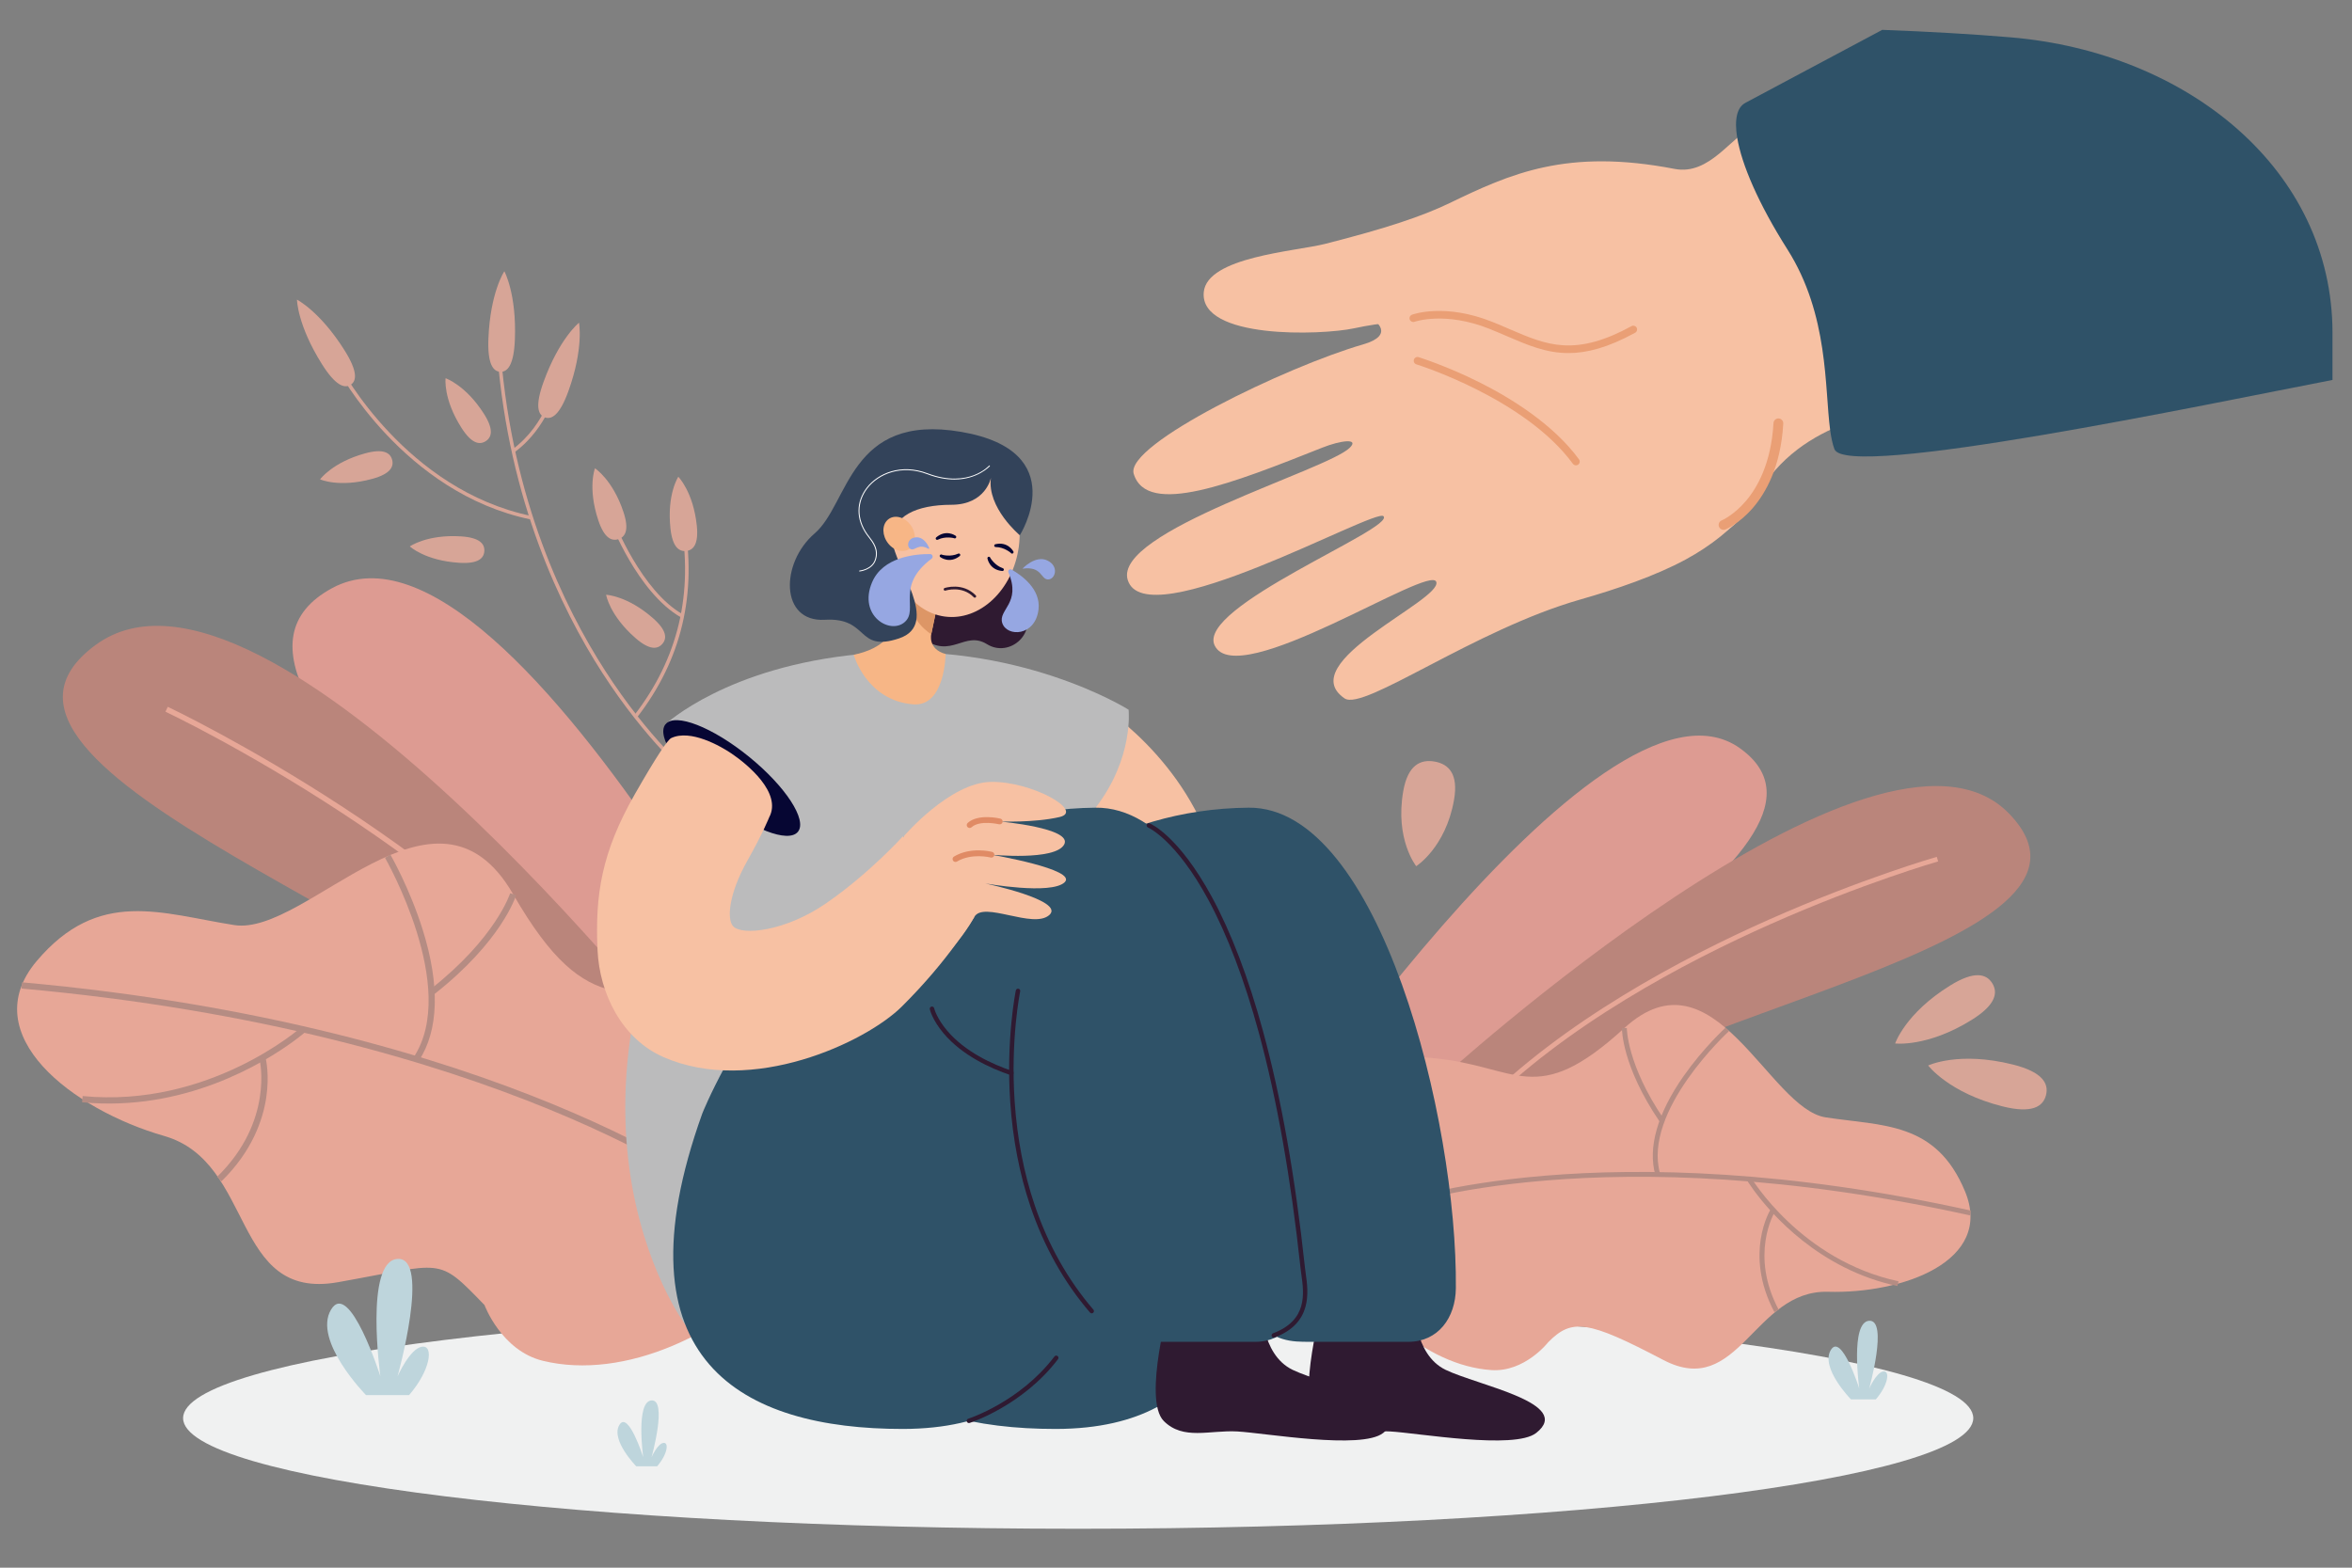<?xml version="1.0" encoding="utf-8"?>
<!-- Generator: Adobe Illustrator 25.4.1, SVG Export Plug-In . SVG Version: 6.00 Build 0)  -->
<svg version="1.1" id="_x3C_Layer_x3E_" xmlns="http://www.w3.org/2000/svg" xmlns:xlink="http://www.w3.org/1999/xlink" x="0px"
	 y="0px" viewBox="0 0 2760 1840" style="enable-background:new 0 0 2760 1840;" xml:space="preserve">
<rect x="0" y="0" width="2760" height="1840" fill="#808080" stroke="none"/>
<style type="text/css">
	.st0{fill:#F0F1F1;}
	.st1{fill:#42428E;}
	.st2{fill:#D7A597;}
	.st3{fill:#DD9B92;}
	.st4{fill:#BA857B;}
	.st5{fill:#E7A797;}
	.st6{fill:#B58C83;}
	.st7{fill:#F7C1A3;}
	.st8{fill:#2F1A31;}
	.st9{fill:#2F5268;}
	.st10{fill:#BBBBBC;}
	.st11{fill:#F7B686;}
	.st12{fill:#DD9666;}
	.st13{fill:#060633;}
	.st14{fill:#33435A;}
	.st15{fill:#E08B65;}
	.st16{fill:#96A7E2;}
	.st17{fill:#FFFFFF;}
	.st18{fill:#EA9F75;}
	.st19{fill:#BED5DC;}
</style>
<g>
	<path class="st0" d="M2315.57,1664.45c0,71.72-470.26,129.86-1050.36,129.86c-580.09,0-1050.35-58.14-1050.35-129.86
		c0-71.72,470.26-129.86,1050.35-129.86C1845.31,1534.59,2315.57,1592.73,2315.57,1664.45z"/>
</g>
<g>
	<path class="st1" d="M1200.68,1654.34l-2.89-0.31c0.21-1.94-0.34-3.53-1.67-4.87c-2.68-2.7-8.47-4.36-16.74-4.79
		c-6.44-0.33-12.1,0.21-12.16,0.21l-0.49-2.86c7.63-1.88,28.02-8.42,30.76-16.01c0.59-1.64,0.28-3.25-0.96-4.92
		c-7.37-9.96-33.76,4.06-43.31,10.3l-1.59-2.43c1.5-0.98,36.74-23.8,47.24-9.59c1.83,2.48,2.29,5.04,1.35,7.63
		c-2.35,6.5-13.69,11.63-22.4,14.69c7.23,0.23,16.13,1.46,20.36,5.72C1200.14,1649.09,1200.98,1651.52,1200.68,1654.34z"/>
</g>
<g>
	<g>
		<path class="st2" d="M436.82,562.05c21.13-5.76,25.59-14.19,23.33-22.47c-2.26-8.28-10.37-13.28-31.51-7.52
			c-38.5,10.5-53.02,30.56-53.02,30.56S397.76,572.7,436.82,562.05z"/>
	</g>
	<g>
		<path class="st2" d="M539,660.57c21.86,1.39,28.8-5.15,29.35-13.71c0.54-8.57-5.52-15.93-27.38-17.31
			c-39.82-2.53-60.05,11.77-60.05,11.77S498.6,658.01,539,660.57z"/>
	</g>
	<g>
		<g>
			<g>
				<path class="st2" d="M809.31,912.5l2.63-3.21c-0.49-0.41-50-41.49-102.13-122.55c-48.09-74.8-108.31-199.9-122.09-371.13
					l-4.13,0.33c13.85,172.18,74.44,297.98,122.84,373.2C758.9,870.68,808.82,912.09,809.31,912.5z"/>
			</g>
		</g>
		<g>
			<g>
				<path class="st2" d="M622.9,609.7l0.84-4.06C476.31,575.11,400.4,432.52,399.65,431.09l-3.68,1.92
					C396.74,434.46,473.51,578.76,622.9,609.7z"/>
			</g>
		</g>
		<g>
			<g>
				<path class="st2" d="M618.42,518.03c29.43-30.12,36.59-67.62,36.67-68.05l-4.08-0.74c-0.09,0.48-9.31,48.49-49.92,78.41
					l2.46,3.34C609.05,526.94,613.99,522.57,618.42,518.03z"/>
			</g>
		</g>
		<g>
			<g>
				<path class="st2" d="M747.39,842.22c52.59-67.68,71.12-146.05,55.09-232.95c-0.55-3.01-1.08-5.85-1.03-6.5
					c0,0.01-0.01,0.2-0.14,0.46l-3.73-1.81c-0.53,1.1-0.33,2.32,0.83,8.61c15.81,85.69-2.45,162.96-54.28,229.66L747.39,842.22z"/>
			</g>
		</g>
		<g>
			<g>
				<path class="st2" d="M799.61,724.89l2.02-3.62c-49.13-27.44-80.94-109.15-81.26-109.98l-3.87,1.48
					c0.08,0.21,8.18,21.17,22.35,45.28C751.99,680.4,773.19,710.14,799.61,724.89z"/>
			</g>
		</g>
		<g>
			<g>
				<path class="st2" d="M573.13,397.47c-1.18,29.52,5.43,38.57,14,38.92c8.58,0.34,15.88-8.16,17.06-37.68
					c2.15-53.77-12.35-80.37-12.35-80.37S575.31,342.92,573.13,397.47z"/>
			</g>
		</g>
		<g>
			<g>
				<path class="st2" d="M637.74,448.57c-10.02,27.79-6.46,38.41,1.62,41.33c8.08,2.91,17.6-2.99,27.63-30.78
					c18.26-50.62,12.46-80.36,12.46-80.36S656.26,397.22,637.74,448.57z"/>
			</g>
		</g>
		<g>
			<g>
				<path class="st2" d="M702.1,610.71c6.91,20.78,15.57,24.77,23.72,22.06c8.15-2.71,12.69-11.09,5.78-31.87
					c-12.59-37.86-33.43-51.26-33.43-51.26S689.32,572.29,702.1,610.71z"/>
			</g>
		</g>
		<g>
			<g>
				<path class="st2" d="M541.56,502.21c11.76,18.48,21.13,20.24,28.37,15.63c7.24-4.61,9.62-13.84-2.15-32.32
					c-21.43-33.66-44.9-41.58-44.9-41.58S519.81,468.06,541.56,502.21z"/>
			</g>
		</g>
		<g>
			<g>
				<path class="st2" d="M745.58,748.77c16.48,14.43,25.97,13.48,31.62,7.02c5.65-6.46,5.34-15.99-11.15-30.42
					c-30.02-26.28-54.78-27.29-54.78-27.29S715.12,722.11,745.58,748.77z"/>
			</g>
		</g>
		<g>
			<g>
				<path class="st2" d="M786.74,620.07c2.3,21.78,9.91,27.53,18.45,26.63c8.54-0.9,14.77-8.11,12.47-29.9
					c-4.2-39.68-21.68-57.22-21.68-57.22S782.48,579.81,786.74,620.07z"/>
			</g>
		</g>
		<g>
			<g>
				<path class="st2" d="M377.86,427.52c15.74,25,26.31,28.73,33.57,24.16c7.27-4.57,8.48-15.72-7.26-40.72
					c-28.66-45.54-55.67-59.27-55.67-59.27S348.78,381.31,377.86,427.52z"/>
			</g>
		</g>
	</g>
</g>
<g>
	<path class="st3" d="M1008.73,1388.36c0,0-401.81-815.43-618.97-698.09c-217.17,117.34,390.31,486.75,499.76,727.84
		L1008.73,1388.36z"/>
</g>
<g>
	<path class="st4" d="M802.25,1231.06c0,0-490.34-620.97-690.19-473.99c-199.85,146.98,440.66,339.14,576.44,524.69L802.25,1231.06z
		"/>
</g>
<g>
	<g>
		<path class="st5" d="M738.87,1259.98c-91.44-129.85-234.66-238.39-338.71-306.59c-112.8-73.93-205.08-117.64-206-118.08l2.7-5.74
			c0.92,0.43,93.6,44.34,206.77,118.51c104.51,68.5,248.4,177.57,340.42,308.24L738.87,1259.98z"/>
	</g>
</g>
<g>
	<g>
		<path class="st5" d="M192.65,1333.28c107.05,30.73,78.06,193.93,203.86,171.67c125.81-22.34,116.07-30.94,172.03,26.78
			c0,0,19.72,53.5,68.37,65.41c191.95,47,476.61-222.56,284.51-394.32c-13.87-12.4-34.88-18.22-58.21-23.48
			c-126.58-28.46-170.34,27.6-261.07-129.84c-90.77-157.48-241.9,49.59-327.18,36.27c-85.27-13.31-159.15-44.06-232.04,42.39
			C-29.97,1214.68,85.59,1302.62,192.65,1333.28z"/>
	</g>
</g>
<g>
	<g>
		<g>
			<path class="st6" d="M845.65,1407.67l4.48-5.79c-2.55-1.98-261.95-198.35-824.32-248.93l-0.66,7.3
				C585.41,1210.64,843.11,1405.7,845.65,1407.67z"/>
		</g>
	</g>
	<g>
		<g>
			<path class="st6" d="M509.66,1166.88c78.73-61.93,95.33-114.14,96-116.33l-7.01-2.14c-0.16,0.52-16.8,52.37-93.53,112.71
				L509.66,1166.88z"/>
		</g>
	</g>
	<g>
		<g>
			<path class="st6" d="M491.55,1244.88c23.31-35.4,24.86-88.54,4.47-153.68c-15.27-48.78-37.69-87.73-37.91-88.11l-6.33,3.67
				c0.88,1.52,87.26,152.7,33.66,234.1L491.55,1244.88z"/>
		</g>
	</g>
	<g>
		<g>
			<path class="st6" d="M344.16,1222.33c9.33-6.81,14.43-11.3,14.66-11.51l-4.88-5.46c-1.07,0.96-108.54,95.44-256.94,81.08
				l-0.7,7.29C215.87,1305.3,309.39,1247.71,344.16,1222.33z"/>
		</g>
	</g>
	<g>
		<g>
			<path class="st6" d="M259.89,1386.48c36.45-35.61,48.65-72.8,52.46-97.73c4.15-27.13-0.35-45.65-0.54-46.43l-7.11,1.77
				c0.18,0.71,16.81,71.96-49.93,137.15L259.89,1386.48z"/>
		</g>
	</g>
</g>
<g>
	<path class="st3" d="M1466.97,1382.93c0,0,410.09-622.34,574.78-504.72s-367.19,356.14-480.83,541.09L1466.97,1382.93z"/>
</g>
<g>
	<path class="st4" d="M1687.15,1269.46c0,0,516.63-471.78,670.02-314.96c153.39,156.82-433,232.96-578,375.46L1687.15,1269.46z"/>
</g>
<g>
	<g>
		<path class="st5" d="M1738.32,1303.76c98.35-100.24,238.84-174.48,339.38-219.12c109-48.39,195.77-73.34,196.63-73.59l-1.54-5.39
			c-0.87,0.25-88.02,25.31-197.37,73.86c-100.98,44.83-242.14,119.45-341.11,220.31L1738.32,1303.76z"/>
	</g>
</g>
<g>
	<g>
		<path class="st5" d="M2145.14,1516.17c-87.39-2.43-104.47,126.56-193.3,80.02c-88.82-46.6-107.2-49.04-135.07-20.82
			c0,0-27.46,35.35-66.69,32.7c-154.78-10.43-303.73-279.72-119.21-362.6c13.32-5.98,30.42-5.35,49.13-3.74
			c101.47,8.77,120.89,61.11,226.17-35.13c105.31-96.26,169.21,94.56,236.17,104.85c66.96,10.29,129.54,4.83,163.54,86.82
			C2339.87,1480.32,2232.52,1518.66,2145.14,1516.17z"/>
	</g>
</g>
<g>
	<g>
		<g>
			<path class="st6" d="M1638.9,1416.73l-1.98-5.4c2.38-0.87,243.1-86.18,675.87,9.54l-1.24,5.62
				C1880.41,1331.13,1641.27,1415.87,1638.9,1416.73z"/>
		</g>
	</g>
	<g>
		<g>
			<path class="st6" d="M1947.48,1316.38c-44.2-65.03-44.22-108.04-44.2-109.84l5.75,0.06c0,0.42,0.13,43.17,43.21,106.54
				L1947.48,1316.38z"/>
		</g>
	</g>
	<g>
		<g>
			<path class="st6" d="M1942.5,1379.04c-9.04-32.02,2.43-72.15,33.16-116.04c23.01-32.87,49.04-56.69,49.3-56.92l3.87,4.25
				c-1.02,0.93-101.56,93.52-80.78,167.16L1942.5,1379.04z"/>
		</g>
	</g>
	<g>
		<g>
			<path class="st6" d="M2058.13,1397.17c-5.36-7.31-8.11-11.88-8.24-12.1l4.95-2.92c0.57,0.97,58.54,97.18,172.98,121.69
				l-1.21,5.62C2134.41,1489.72,2078.12,1424.42,2058.13,1397.17z"/>
		</g>
	</g>
	<g>
		<g>
			<path class="st6" d="M2082.19,1540.01c-18.81-35.3-19.1-66.02-16.04-85.58c3.34-21.29,11.11-34.08,11.43-34.61l4.9,3.01
				c-0.3,0.49-29.67,49.84,4.78,114.47L2082.19,1540.01z"/>
		</g>
	</g>
</g>
<path class="st7" d="M1268.02,812.65c0,0,95.86,50.56,143.5,156.17c44.25,98.1-138.85,52.98-138.85,52.98l-48.22-66.23
	L1268.02,812.65z"/>
<path class="st8" d="M1659.97,1531.59c0,0-1.7,57.8,36.46,76.21c38.17,18.41,150.53,39.28,106.22,74.08
	c-25.42,19.97-139.02-0.03-171.3-1.79c-32.29-1.76-63.36,10.65-86.18-12.26c-25.1-25.21,7.76-142.08,7.76-142.08
	s27.07,16.03,52.16,16.75C1641.24,1543.52,1659.97,1531.59,1659.97,1531.59z"/>
<path class="st9" d="M1003.68,1306.8c0,0,140.51-355.93,461.54-358.82c153.71-1.39,245.17,367.17,243.18,564.01
	c-0.35,34.85-20.92,62.9-55.78,62.9h-115.61c-21.17,0-41.8,0.18-67.39-27.45c-18.89-20.4-27.3-31.8-27.3-31.8
	s1.26,161.33-203.35,161.51C1051.9,1677.3,898.9,1598.59,1003.68,1306.8z"/>
<path class="st8" d="M1480.44,1531.59c0,0-1.7,57.8,36.46,76.21c38.17,18.41,150.53,39.28,106.22,74.08
	c-25.42,19.97-139.02-0.03-171.3-1.79c-32.29-1.76-63.36,10.65-86.18-12.26c-25.1-25.21,7.76-142.08,7.76-142.08
	s27.07,16.03,52.16,16.75C1461.71,1543.52,1480.44,1531.59,1480.44,1531.59z"/>
<path class="st8" d="M824.2,1499.81c2.71,22.44,129.59,19.71,284.94,0.05c155.35-19.66,276.27-53.32,273.56-75.76
	c-2.71-22.44-128.03-25.17-283.38-5.5C943.97,1438.26,821.49,1477.37,824.2,1499.81z"/>
<path class="st10" d="M876.07,886.41c0,0,44.13-124.16,201.33-118.51c157.2,5.65,275.9,212.22,305.3,656.2
	c0,0-276.85-0.79-578.4,130.9C804.31,1554.99,605.12,1289.05,876.07,886.41z"/>
<path class="st10" d="M780.96,850.03l96.08,100.18c0,0,361.59,59.01,408.65-2.23c45.07-58.65,38.68-115,38.68-115
	s-130.14-82.31-314.31-65.27C853.15,782.23,780.96,850.03,780.96,850.03z"/>
<path class="st8" d="M1188.89,650.29c0,0-10.87,18.39,11.81,58.88c19.09,34.08-16.15,63.28-42.49,46.91
	c-26.34-16.37-41.87,17.93-75.04-6.68C1050,724.79,1188.89,650.29,1188.89,650.29z"/>
<path class="st11" d="M1001.83,768.53c14.97-3.14,33.19-9.97,41.28-23.44l25.37-42.22l7.36-12.26l43.29-72.06l-16.44,78.52
	l-9.87,47.13c0,0-4.47,17.55,16.82,23.4c0,0-0.44,62.28-38.24,59.08C1016.62,822.04,1001.75,768.55,1001.83,768.53z"/>
<path class="st12" d="M1068.58,701.54c-0.05,0.44-0.08,0.88-0.1,1.32c-1.57,25.82,24.16,41.46,24.16,41.46l0.18-0.12l9.87-47.13
	c-7.95-4.19-19.43-8.95-26.86-6.46C1071.96,691.91,1069.18,695.18,1068.58,701.54z"/>
<path class="st7" d="M1195.52,641.8c6.87-50.76-20.92-96.42-62.07-101.99c-41.14-5.57-80.07,31.07-86.93,81.84
	c-6.87,50.76,20.92,96.42,62.07,101.99C1149.73,729.2,1188.65,692.56,1195.52,641.8z"/>
<g>
	<path class="st13" d="M1120.65,631.91c0.51-0.07,0.99-0.37,1.27-0.85c0.47-0.82,0.18-1.86-0.64-2.33
		c-0.48-0.27-11.1-7.68-22.6,1.92c-0.73,0.61-0.86,1.67-0.26,2.41c0.59,0.74,1.56,0.68,2.41,0.26c8.49-4.18,18.37-1.84,18.77-1.62
		C1119.92,631.89,1120.29,631.95,1120.65,631.91z"/>
</g>
<g>
	<path class="st13" d="M1104.24,650.78c-0.52,0.05-1,0.34-1.29,0.82c-0.49,0.81-0.23,1.86,0.58,2.35
		c0.48,0.29,10.87,7.99,22.64-1.28c0.74-0.58,0.9-1.64,0.33-2.4c-0.57-0.75-1.54-0.73-2.4-0.33c-8.6,3.94-18.41,1.32-18.81,1.08
		C1104.96,650.82,1104.59,650.74,1104.24,650.78z"/>
</g>
<g>
	<path class="st13" d="M1161.46,653.79c-0.41-0.32-0.96-0.44-1.5-0.29c-0.91,0.25-1.44,1.19-1.19,2.1
		c0.15,0.54,2.44,13.27,17.37,14.58c0.94,0.08,1.78-0.58,1.88-1.52c0.1-0.94-0.62-1.58-1.52-1.88c-8.96-3.03-14.31-11.66-14.44-12.1
		C1161.96,654.32,1161.74,654.01,1161.46,653.79z"/>
</g>
<g>
	<path class="st13" d="M1187.12,649.71c0.49,0.17,1.05,0.12,1.52-0.2c0.78-0.53,0.99-1.59,0.47-2.37
		c-0.31-0.46-6.49-11.83-21.08-8.38c-0.92,0.22-1.51,1.11-1.31,2.03c0.2,0.92,1.09,1.31,2.03,1.31c9.46,0.06,17.25,6.56,17.51,6.94
		C1186.48,649.37,1186.78,649.59,1187.12,649.71z"/>
</g>
<path class="st14" d="M1162.83,560.74c0,0-5.92,31.67-46.48,31.72c-40.56,0.05-70.31,13.19-68.84,42.6
	c1.47,29.41,57.61,97.61,7.32,114.29c-50.3,16.67-34.44-24.96-86.94-21.91c-52.5,3.05-52.48-66.5-11.9-101.37
	c40.58-34.88,40.5-141.7,171.95-119.18c131.44,22.51,68.8,121.34,68.8,121.34S1157.99,595.95,1162.83,560.74z"/>
<path class="st11" d="M1042.32,637.9c7.35,9.2,19.04,11.62,26.11,5.41c7.07-6.21,6.84-18.7-0.51-27.9
	c-7.35-9.2-19.04-11.62-26.11-5.41C1034.75,616.21,1034.97,628.7,1042.32,637.9z"/>
<path class="st8" d="M1143.89,701.51c-0.42,0-0.83-0.16-1.15-0.48c-13.95-14.29-33.03-7.91-33.22-7.84
	c-0.84,0.29-1.75-0.15-2.04-0.99c-0.29-0.84,0.15-1.75,0.99-2.04c0.21-0.07,21.21-7.1,36.56,8.64c0.62,0.63,0.61,1.65-0.03,2.27
	C1144.7,701.36,1144.3,701.51,1143.89,701.51z"/>
<path class="st13" d="M936.35,976.25c-11.2,13.78-55.06-3.29-97.97-38.15c-42.91-34.85-68.62-74.28-57.42-88.07
	c11.2-13.79,55.06,3.29,97.97,38.15C921.84,923.03,947.55,962.46,936.35,976.25z"/>
<path class="st9" d="M824.16,1306.8c0,0,140.51-355.93,461.54-358.82c153.71-1.39,245.17,367.17,243.18,564.01
	c-0.35,34.85-20.92,62.9-55.77,62.9h-115.62c-21.17,0-41.8,0.18-67.39-27.45c-18.89-20.4-27.3-31.8-27.3-31.8
	s1.26,161.33-203.35,161.51C872.37,1677.3,719.38,1598.59,824.16,1306.8z"/>
<path class="st5" d="M1899.98,1517.58"/>
<path class="st8" d="M1281.09,1541.48c-0.74,0-1.47-0.31-1.98-0.91c-30.5-35.51-54.06-77.49-70.01-124.79
	c-12.75-37.8-20.71-79.05-23.64-122.62c-4.99-74.15,6.47-130.13,6.59-130.69c0.3-1.41,1.68-2.31,3.09-2.02
	c1.41,0.3,2.32,1.68,2.02,3.09c-0.11,0.55-11.45,55.96-6.48,129.42c2.91,43.09,10.79,83.88,23.4,121.23
	c15.74,46.63,38.95,88,69,122.97c0.94,1.09,0.81,2.74-0.28,3.69C1282.3,1541.27,1281.7,1541.48,1281.09,1541.48z"/>
<path class="st8" d="M1186.8,1262.03c-0.28,0-0.56-0.04-0.84-0.14c-23.8-8.06-56.77-23.09-78.63-48.97
	c-13.25-15.68-16.11-27.86-16.23-28.37c-0.32-1.41,0.57-2.81,1.97-3.13c1.41-0.32,2.8,0.56,3.13,1.97
	c0.04,0.16,2.84,11.73,15.39,26.47c21.09,24.77,53,39.28,76.04,47.08c1.37,0.46,2.1,1.95,1.64,3.32
	C1188.9,1261.35,1187.89,1262.03,1186.8,1262.03z"/>
<path class="st8" d="M1494.76,1569.97c-1.06,0-2.05-0.65-2.45-1.69c-0.51-1.35,0.18-2.86,1.53-3.37
	c40.77-15.35,36.4-46.61,33.21-69.43c-0.37-2.66-0.72-5.18-0.97-7.5c-11.29-105.44-27.73-198.22-48.86-275.78
	c-16.91-62.05-36.83-114.53-59.23-156.01c-38.08-70.52-70.5-84.82-70.82-84.96c-1.33-0.56-1.96-2.09-1.4-3.42
	c0.55-1.33,2.07-1.96,3.41-1.41c1.37,0.57,33.99,14.71,72.89,86.33c22.68,41.76,42.85,94.63,59.94,157.14
	c21.33,78.02,37.91,171.4,49.27,277.55c0.24,2.24,0.59,4.71,0.95,7.33c3.04,21.77,8.14,58.22-36.55,75.05
	C1495.37,1569.91,1495.06,1569.97,1494.76,1569.97z"/>
<g>
	<g>
		<path class="st7" d="M1061.07,980.96c0,0,53.56-62.38,101.67-63.25c48.12-0.87,110.24,34.39,80.53,41.27
			c-29.71,6.87-70.1,5.17-70.1,5.17s86.12,7.7,75.6,27.06c-10.52,19.36-85.36,11.94-85.36,11.94s101.75,17.33,85.89,32.4
			c-15.86,15.07-93.07,1.36-93.07,1.36s94.02,19.9,75.19,36.98c-18.84,17.07-77.59-16.95-88.12,2.41
			c-10.52,19.36-58.87,92.71-116.26,70.03L1061.07,980.96z"/>
	</g>
</g>
<g>
	<path class="st15" d="M1137.84,971.82c-0.93,0-1.86-0.38-2.53-1.12c-1.27-1.4-1.16-3.56,0.23-4.82
		c12.36-11.21,37.36-5.31,38.42-5.05c1.83,0.44,2.96,2.29,2.51,4.12c-0.44,1.83-2.29,2.96-4.12,2.51l0,0
		c-0.22-0.05-22.54-5.31-32.22,3.47C1139.48,971.53,1138.66,971.82,1137.84,971.82z"/>
</g>
<g>
	<path class="st15" d="M1121.23,1011.66c-1.16,0-2.3-0.59-2.93-1.66c-0.97-1.62-0.44-3.72,1.18-4.68
		c19.8-11.82,43.78-5.72,44.79-5.46c1.82,0.48,2.91,2.35,2.44,4.17c-0.48,1.82-2.34,2.91-4.17,2.44
		c-0.33-0.09-22.31-5.59-39.56,4.72C1122.43,1011.5,1121.83,1011.66,1121.23,1011.66z"/>
</g>
<g>
	<path class="st7" d="M778.84,1240.83c-49.23-21.44-75.28-74.87-77.64-125.45c-3.04-65.12,4.73-114.92,43.79-183.28
		c25.23-44.16,38.52-63.87,42.67-65.83c22.65-10.68,57.77,9.34,70.84,18.2c18.33,12.44,59.48,46.12,44.13,74.8
		c-0.15,0.29-6.99,17.87-25.6,50.92c-21.91,38.91-24.43,68.92-16.57,77.12c10.46,10.89,60.87,5.97,108.69-26.94
		c50.56-34.79,89.9-78.28,90.29-78.72l83.85,94.66c-2.02,2.26-28.58,49.07-85.07,105.12
		C1015.68,1223.64,882.25,1285.85,778.84,1240.83z"/>
</g>
<path class="st16" d="M1199.83,667.48c0,0,15.16-16.45,29.31-9.59c14.15,6.86,9.06,22.45,0.52,22.21
	C1221.11,679.86,1222.79,664.16,1199.83,667.48z"/>
<path class="st16" d="M1093.23,655.7c2.3-1.73,1.08-5.4-1.79-5.41c-17.48-0.1-55.43,3.28-68.1,33.18
	c-16.68,39.34,21.59,62.12,38.64,46.36C1078.2,714.84,1050.49,687.78,1093.23,655.7z"/>
<path class="st16" d="M1089.31,644.04c0.64,0.36,1.37-0.31,1.07-0.98c-1.8-4.08-6.54-12.57-14.82-12.41
	c-10.9,0.21-12.23,11.5-6.78,13.83C1073.96,646.7,1077.39,637.42,1089.31,644.04z"/>
<path class="st16" d="M1183.35,671.82c-0.98-2.3,1.5-4.55,3.68-3.31c11.82,6.72,34.31,22.77,31.67,46.53
	c-3.57,32.06-37.18,32.9-42.58,16.22C1171.03,715.53,1198.76,707.95,1183.35,671.82z"/>
<path class="st17" d="M1008.73,670.74c-0.28,0-0.52-0.21-0.54-0.5c-0.03-0.3,0.2-0.56,0.49-0.59c0.14-0.01,14.08-1.32,17.97-12.61
	c4.04-11.73-2.62-20.32-7.48-26.6c-0.84-1.08-1.63-2.1-2.3-3.05c-12.65-17.97-12.57-38.54,0.22-55.03
	c13.1-16.89,40.24-28.65,71.34-16.86c24.85,9.42,43.19,6.45,54.2,2.3c11.9-4.49,18-11.25,18.05-11.32c0.2-0.23,0.54-0.24,0.77-0.05
	c0.23,0.2,0.25,0.54,0.05,0.77c-0.19,0.21-14.28,15.6-41.63,15.61c-9.14,0-19.75-1.72-31.82-6.29
	c-30.58-11.59-57.24-0.06-70.1,16.51c-12.48,16.09-12.55,36.18-0.19,53.74c0.66,0.93,1.44,1.94,2.27,3.01
	c5.01,6.47,11.87,15.32,7.64,27.61c-4.12,11.97-18.75,13.33-18.9,13.34C1008.76,670.74,1008.75,670.74,1008.73,670.74z"/>
<g>
	<path class="st8" d="M1136.99,1670.25c-1.11,0-2.14-0.71-2.49-1.83c-0.43-1.38,0.33-2.84,1.71-3.28
		c0.6-0.19,60.56-19.59,101.17-73.05c0.87-1.15,2.51-1.37,3.66-0.5c1.15,0.87,1.37,2.51,0.5,3.66
		c-41.65,54.83-103.15,74.68-103.77,74.88C1137.52,1670.21,1137.25,1670.25,1136.99,1670.25z"/>
</g>
<g>
	<path class="st1" d="M1903.65,461.21c-0.19,0-0.38-0.04-0.58-0.12c-2.73-1.1-0.51-7.76-0.42-8.04l0.46,0.16
		c-0.61,1.8-1.78,6.66,0.14,7.43c0.32,0.13,0.59,0.11,0.84-0.05c1.11-0.76,1.32-4.33,1.31-5.64l0.48-0.04
		c0,0.04,0.59,3.69,1.94,4.49c0.27,0.16,0.55,0.18,0.86,0.07l0.17,0.45c-0.44,0.17-0.87,0.13-1.27-0.1
		c-0.87-0.51-1.43-1.89-1.77-3.05c-0.13,1.54-0.49,3.58-1.44,4.23C1904.14,461.14,1903.9,461.21,1903.65,461.21z"/>
</g>
<g>
	<path class="st1" d="M1864.06,366.87c-0.22-0.2-5.38-4.95-3.52-7.24c0.32-0.4,0.72-0.58,1.18-0.54c1.15,0.11,2.45,1.73,3.31,3.01
		c-0.26-1.18-0.44-2.67,0.08-3.53c0.24-0.4,0.6-0.64,1.06-0.71l0.07,0.48c-0.32,0.05-0.56,0.2-0.72,0.47
		c-0.67,1.12,0.11,3.89,0.46,4.87l-0.44,0.2c-0.62-1.15-2.53-4.18-3.87-4.31c-0.28-0.03-0.54,0.09-0.76,0.36
		c-1.3,1.61,2.06,5.29,3.47,6.58L1864.06,366.87z"/>
</g>
<g>
	<path class="st7" d="M1827.69,593.28c0,0,147.67,70.93,203.77,25.6c29.44-23.78,36.52-48.14,46-60.15
		c61.35-77.71,167.54-76.36,191.97-91.27c33.25-20.29,78.59-241.33,78.59-241.33L2219.06,58.43c0,0-94.56,65.96-162.28,91.44
		c-24.75,9.31-50.23,56.39-91.66,48.38c-126.81-24.51-192.9,5.77-264.33,40.24c-31.62,15.26-74.27,29.6-146.05,47.8
		c-34.54,8.76-138.24,15.2-142.16,56.54c-5.27,55.6,138,50.78,176.63,42.46C1848.36,329.49,1827.69,593.28,1827.69,593.28z"/>
</g>
<g>
	<g>
		<path class="st9" d="M2737.11,390.83v55.12c-145.19,28.05-570.91,117.72-584.46,81.22c-2.31-6.21-3.87-13.85-5.04-22.65
			c-6.61-49.26-1.39-135-50.13-211.82c-34.03-53.65-53.66-99.64-58.89-130.86c-3.58-21.48-0.36-35.96,9.69-41.18
			c8.04-4.16,76-40.73,160.48-85.61c54.88,2.06,105.65,4.96,150.85,8.79C2567.21,61.45,2737.11,199.19,2737.11,390.83z"/>
	</g>
	<g>
		<path class="st9" d="M2238.99,479.91c-7.77,2-17.9-3.07-20.82-10.54c-3.81-9.75,1.01-19.14,8.77-21.14
			c9.09-2.34,19.76,3.44,22.18,12.84C2251.14,468.83,2246.76,477.9,2238.99,479.91z"/>
	</g>
</g>
<g>
	<path class="st7" d="M1606.87,373.1c8.62,3.01,29.94,20.4-7.31,31.13c-89.55,25.79-279.48,117.39-269.21,151.76
		c15.31,51.26,116.78,10.94,221.46-30.64c21.07-8.37,43.65-11.38,32.17,0.11c-26.31,26.34-277.67,98.48-260.67,155.09
		c20.51,68.3,290.71-84.91,300.18-74.67c13.66,14.75-219.84,106.38-198.13,151.69c26.27,54.84,253.58-96.44,260.11-74.53
		c6.53,21.91-168.84,94.7-107.68,136.64c22.38,15.34,152.1-80.55,276.66-116.04c42.05-11.98,88.48-27.89,123.49-46.87
		c123.65-67.06,120.54-176.75,120.54-176.75S1833.21,314.4,1740.52,306.3C1647.82,298.2,1553.21,354.39,1606.87,373.1z"/>
</g>
<g>
	<g>
		<path class="st18" d="M2092.58,496.16c0.04,0.34,0.05,0.68,0.03,1.03c-2.86,50.88-20.93,81.83-35.57,98.82
			c-16.14,18.73-31.71,25.17-32.36,25.43c-2.94,1.19-6.29-0.23-7.48-3.17c-1.19-2.94,0.22-6.28,3.15-7.48l0,0
			c0.14-0.06,14.08-5.94,28.44-22.82c13.29-15.62,29.68-44.16,32.35-91.43c0.18-3.17,2.89-5.59,6.06-5.42
			C2090.01,491.29,2092.24,493.46,2092.58,496.16z"/>
	</g>
</g>
<g>
	<path class="st18" d="M1840.52,414.4c-26.21,0-47.96-9.37-72.54-19.97c-6.44-2.77-13.1-5.64-20.06-8.43
		c-52.15-20.87-87.59-8.46-87.95-8.33c-2.29,0.83-4.83-0.35-5.67-2.63c-0.84-2.29,0.33-4.82,2.62-5.67
		c1.56-0.57,38.75-13.8,94.28,8.42c7.07,2.83,13.78,5.72,20.28,8.52c21.91,9.44,40.83,17.59,62.74,18.94
		c24.07,1.48,49.6-5.65,80.33-22.46c2.14-1.17,4.83-0.38,6,1.76c1.17,2.14,0.38,4.83-1.76,6
		C1886.9,407.99,1862.19,414.4,1840.52,414.4z"/>
</g>
<g>
	<path class="st18" d="M1849.33,546.16c-1.36,0-2.7-0.62-3.57-1.8c-56.51-76.96-182.42-116.33-183.68-116.72
		c-2.33-0.72-3.64-3.19-2.93-5.52c0.72-2.33,3.19-3.65,5.52-2.93c0.32,0.1,32.78,10.15,71.89,29.78
		c36.23,18.19,85.81,48.59,116.33,90.15c1.45,1.97,1.02,4.73-0.95,6.18C1851.16,545.88,1850.24,546.16,1849.33,546.16z"/>
</g>
<g>
	<path class="st2" d="M2362.25,1249.49c34.58,8.68,42.1,22.25,38.7,35.8c-3.4,13.55-16.44,21.96-51.02,13.28
		c-62.99-15.81-87.27-47.99-87.27-47.99S2298.35,1233.45,2362.25,1249.49z"/>
</g>
<g>
	<path class="st2" d="M2288.36,1156.76c28.5-17.67,42.59-13.87,49.51-2.7c6.93,11.17,4.06,25.48-24.43,43.15
		c-51.91,32.19-89.54,27.52-89.54,27.52S2235.69,1189.42,2288.36,1156.76z"/>
</g>
<g>
	<path class="st2" d="M1646.69,928.45c5.4-30.7,20.34-37.49,36.78-34.6c16.44,2.89,28.17,14.37,22.77,45.07
		c-9.83,55.93-44.37,77.72-44.37,77.72S1636.71,985.19,1646.69,928.45z"/>
</g>
<g>
	<path class="st19" d="M429.5,1637.44c0,0-62.65-63.87-41.09-100.24c21.56-36.38,57.93,78.14,57.93,78.14
		s-18.86-135.41,20.21-137.76c39.07-2.35,0,137.76,0,137.76s14.48-32.67,28.63-34.69c14.15-2.02,10.1,27.7-15.16,56.8"/>
</g>
<g>
	<path class="st19" d="M746.65,1721.02c0,0-30.31-30.9-19.88-48.5c10.43-17.6,28.03,37.81,28.03,37.81s-9.12-65.52,9.78-66.66
		c18.9-1.14,0,66.66,0,66.66s7.01-15.81,13.85-16.79c6.84-0.98,4.89,13.4-7.33,27.48"/>
</g>
<g>
	<path class="st19" d="M2172.07,1642.46c0,0-36.16-36.86-23.72-57.86c12.44-20.99,33.44,45.1,33.44,45.1s-10.89-78.16,11.66-79.51
		c22.55-1.36,0,79.51,0,79.51s8.36-18.86,16.52-20.02s5.83,15.99-8.75,32.78"/>
</g>
</svg>
